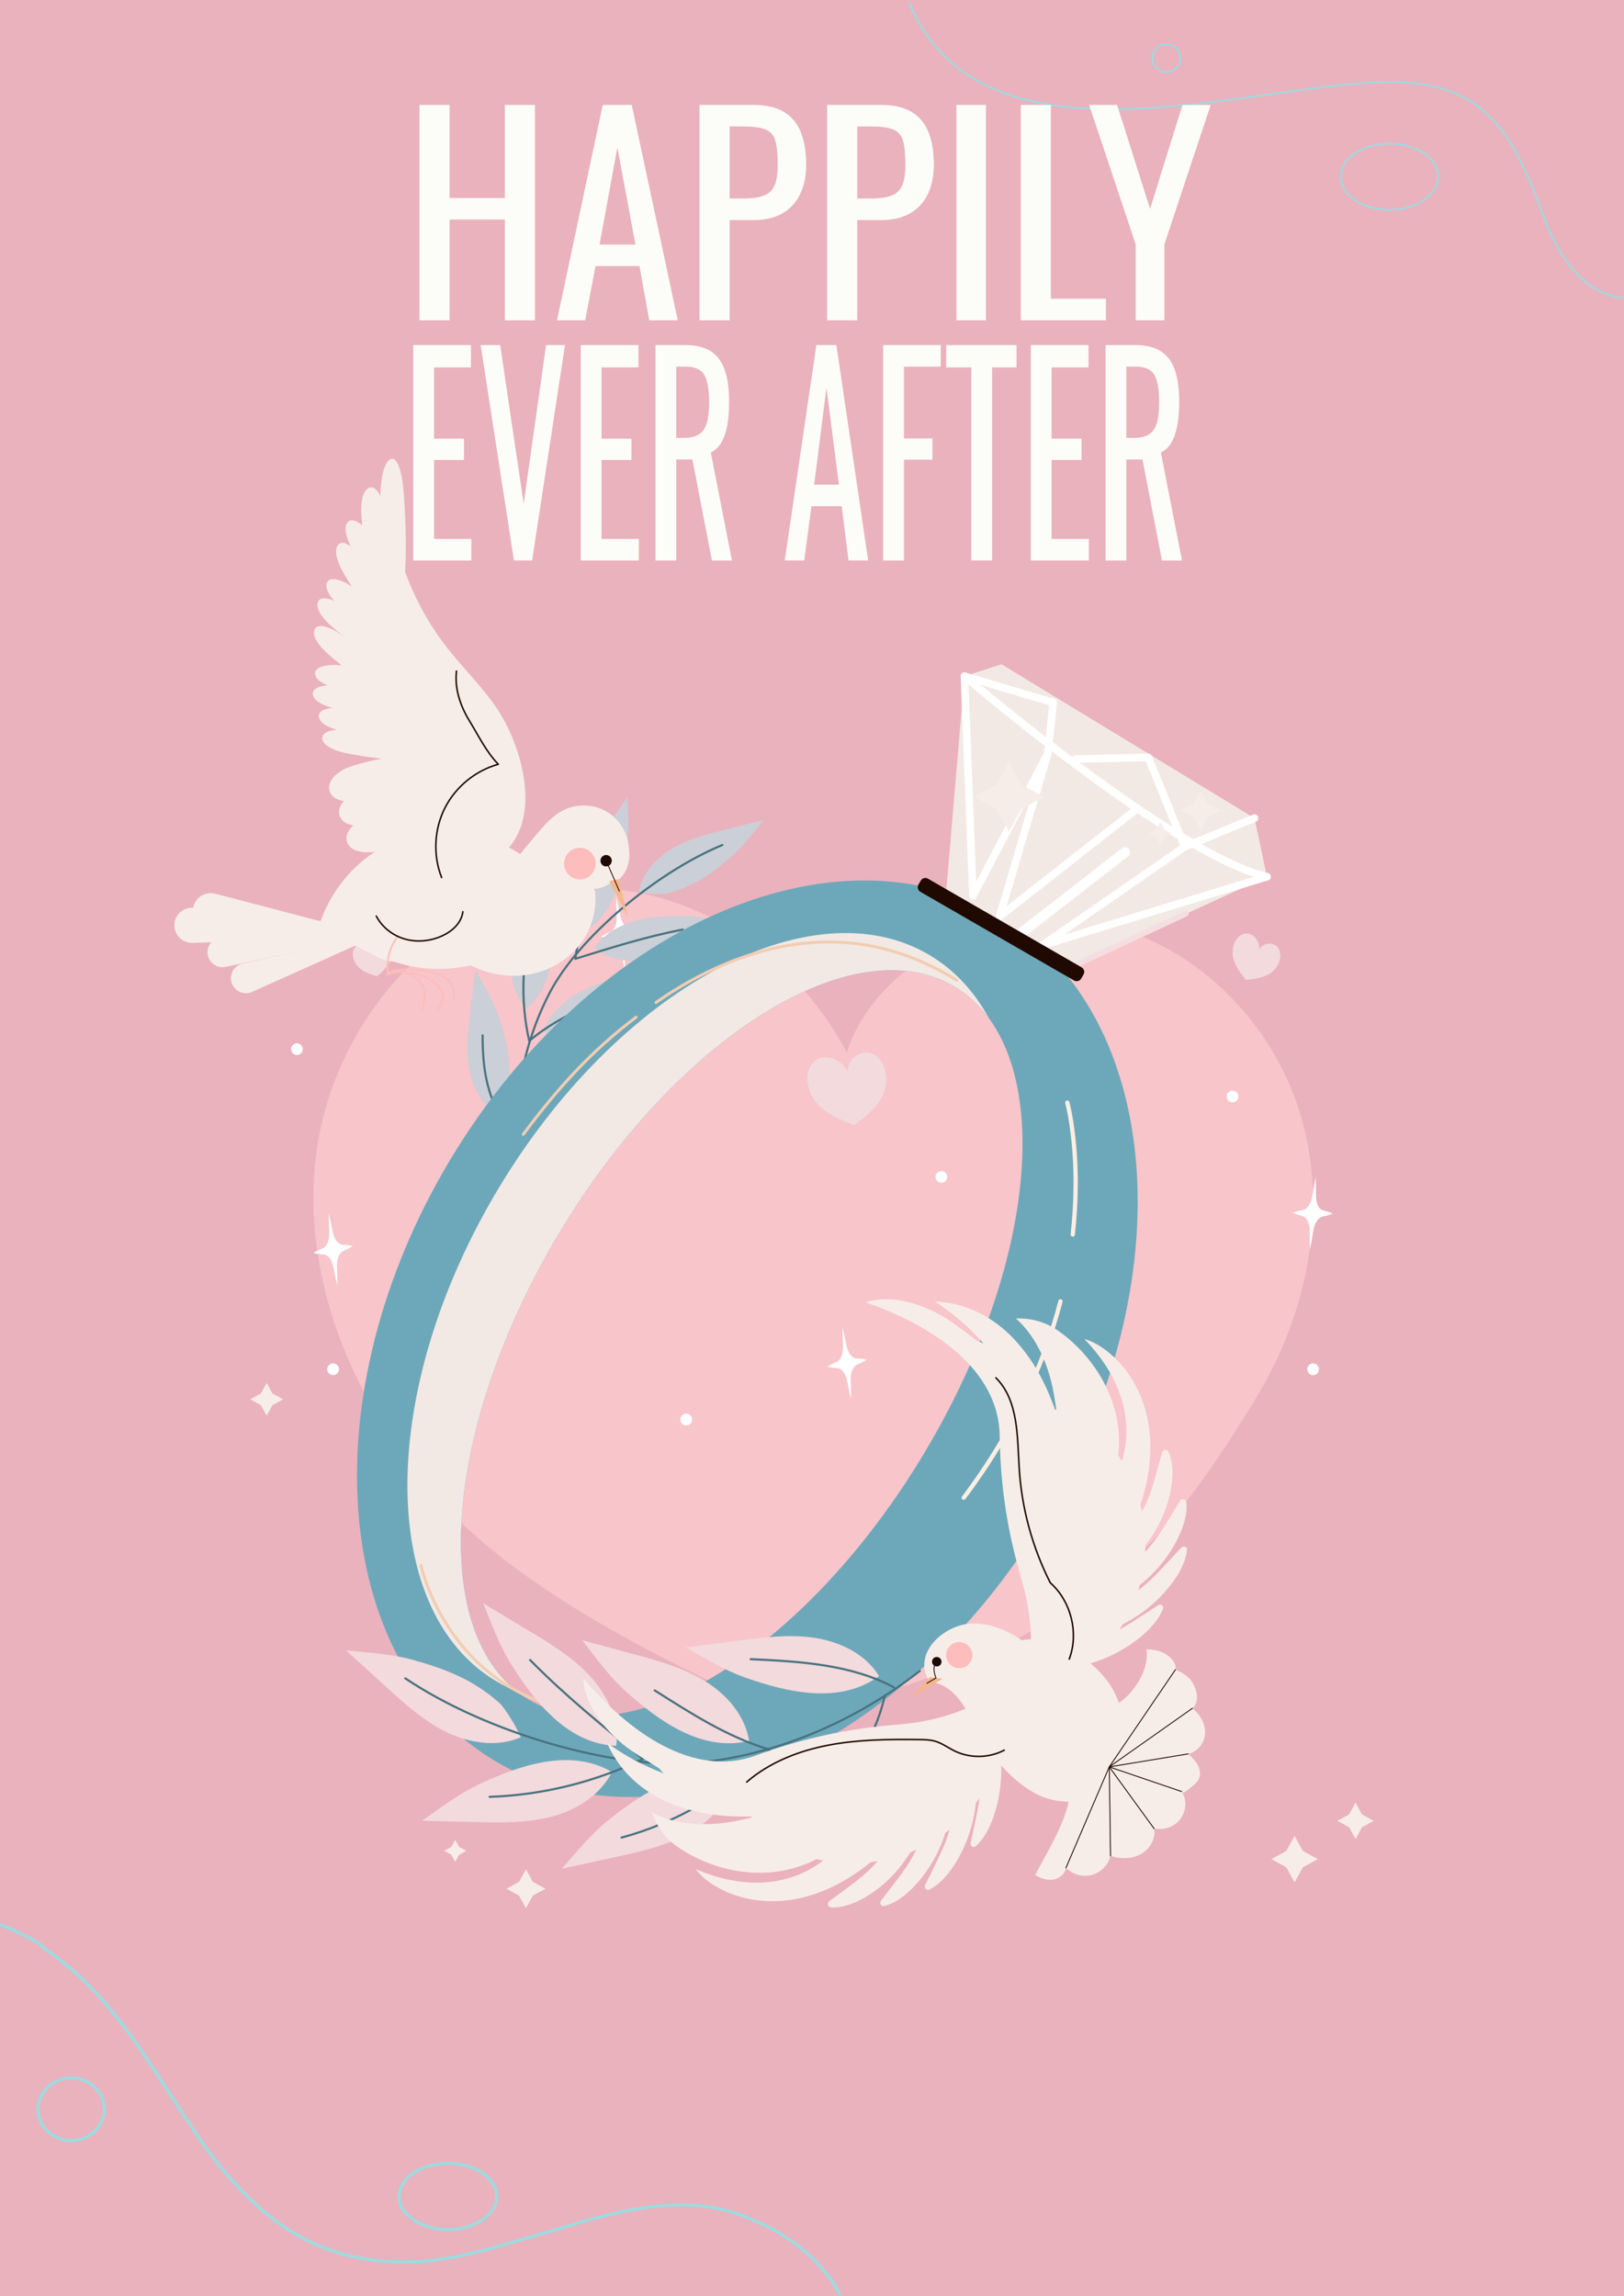 <svg width="1054" height="1490" viewBox="0 0 1054 1490" fill="none" xmlns="http://www.w3.org/2000/svg">
<rect x="0" y="0" width="1054" height="1490" fill="#333333" stroke="none"/>
<g clip-path="url(#clip0_3572_9720)">
<path d="M1068.55 -32.406H-14.554V1522.42H1068.55V-32.406Z" fill="#EAB2BD"/>
<mask id="mask0_3572_9720" style="mask-type:luminance" maskUnits="userSpaceOnUse" x="-1" y="1174" width="576" height="319">
<path d="M574.239 1174.34H-0.531V1492.14H574.239V1174.34Z" fill="white"/>
</mask>
<g mask="url(#mask0_3572_9720)">
<path d="M545.06 1489.79C544.706 1489.79 544.352 1489.59 544.175 1489.26C533.445 1468.74 512.481 1451.08 486.63 1440.78C445.039 1422.62 401.659 1435.61 359.696 1448.16C351.445 1450.62 342.911 1453.19 334.589 1455.44C297.796 1466.8 266.191 1472.92 231.665 1465.88C194.624 1458.52 164.4 1436.84 133.715 1395.58C124.827 1383.24 116.647 1370.57 108.732 1358.31C86.015 1323.12 64.538 1289.89 28.418 1265.37C28.365 1265.34 28.312 1265.29 28.259 1265.25L25.284 1262.22C14.767 1256.28 7.1 1252.58 -1.151 1249.46C-1.665 1249.27 -1.93 1248.68 -1.735 1248.17C-1.541 1247.66 -0.956 1247.39 -0.443 1247.59C7.95 1250.76 15.723 1254.51 26.399 1260.54C26.488 1260.6 26.559 1260.65 26.63 1260.72L29.64 1263.78C66.061 1288.52 87.609 1321.9 110.432 1357.23C118.329 1369.46 126.509 1382.11 135.344 1394.39C165.71 1435.21 195.544 1456.66 232.072 1463.91C266.191 1470.87 297.513 1464.78 334.04 1453.51C342.38 1451.26 350.896 1448.71 359.13 1446.25C401.429 1433.6 445.181 1420.52 487.409 1438.94C513.667 1449.4 535.021 1467.42 545.963 1488.34C546.211 1488.83 546.034 1489.43 545.538 1489.68C545.396 1489.75 545.237 1489.79 545.078 1489.79H545.06Z" fill="#9BDCE0"/>
</g>
<path d="M290.714 1447.79C272.707 1447.79 258.047 1437.71 258.047 1425.32C258.047 1412.93 272.69 1402.84 290.714 1402.84C308.739 1402.84 323.382 1412.93 323.382 1425.32C323.382 1437.71 308.721 1447.79 290.714 1447.79ZM290.714 1404.84C273.805 1404.84 260.048 1414.03 260.048 1425.32C260.048 1436.61 273.805 1445.79 290.714 1445.79C307.624 1445.79 321.381 1436.61 321.381 1425.32C321.381 1414.03 307.624 1404.84 290.714 1404.84Z" fill="#9BDCE0"/>
<path d="M46.195 1390.08C33.8 1390.08 23.708 1380.5 23.708 1368.73C23.708 1356.97 33.8 1347.39 46.195 1347.39C58.589 1347.39 68.681 1356.97 68.681 1368.73C68.681 1380.5 58.589 1390.08 46.195 1390.08ZM46.195 1349.39C34.898 1349.39 25.709 1358.06 25.709 1368.73C25.709 1379.41 34.898 1388.08 46.195 1388.08C57.491 1388.08 66.68 1379.41 66.68 1368.73C66.68 1358.06 57.491 1349.39 46.195 1349.39Z" fill="#9BDCE0"/>
<mask id="mask1_3572_9720" style="mask-type:luminance" maskUnits="userSpaceOnUse" x="546" y="1" width="508" height="263">
<path d="M1053.22 1.629H546.671V263.829H1053.22V1.629Z" fill="white"/>
</mask>
<g mask="url(#mask1_3572_9720)">
<path d="M587.059 -5.82C631.43 119.236 808.259 53.876 901.392 53.257C965.417 52.832 982.857 88.476 1002.49 142.155C1011.49 166.738 1029.44 192.719 1055.61 193.462" stroke="#9BDCE0" stroke-width="1.13" stroke-linecap="round" stroke-linejoin="round"/>
</g>
<path d="M901.711 136.116C919.195 136.116 933.369 126.504 933.369 114.648C933.369 102.791 919.195 93.18 901.711 93.18C884.227 93.18 870.053 102.791 870.053 114.648C870.053 126.504 884.227 136.116 901.711 136.116Z" stroke="#9BDCE0" stroke-width="1.13" stroke-linecap="round" stroke-linejoin="round"/>
<path d="M756.982 46.83C761.979 46.83 766.03 42.781 766.03 37.786C766.03 32.791 761.979 28.742 756.982 28.742C751.985 28.742 747.935 32.791 747.935 37.786C747.935 42.781 751.985 46.83 756.982 46.83Z" stroke="#9BDCE0" stroke-width="1.13" stroke-linecap="round" stroke-linejoin="round"/>
<path d="M512.34 1114.23C438.152 1082.36 338.768 1033.28 285.19 973.653C231.612 914.045 197.245 835.111 204.309 756.831C211.374 678.552 265.076 603.6 342.168 581.99C419.277 560.363 506.851 602.467 549.611 682.994C568.592 622.802 646.71 587.14 710.576 598.75C774.423 610.361 826.638 663.402 844.397 724.514C862.139 785.627 848.328 852.491 815.572 906.559C782.798 960.609 745.881 1014.36 690.639 1046.52C635.396 1078.67 589.679 1096.96 512.357 1114.25L512.34 1114.23Z" fill="#F8C5CA"/>
<path d="M551.346 698.285C546.512 689.808 558.446 679.578 566.856 684.074C575.267 688.569 577.197 701.011 573.39 709.789C569.583 718.568 561.775 724.55 554.267 730.142C545.609 726.797 536.597 723.204 530.294 716.107C523.99 709.01 521.441 697.241 527.195 689.985C532.949 682.711 547.415 685.896 551.346 698.285Z" fill="#F3DADC"/>
<path d="M817.006 618.041C817.077 612.024 826.62 610.307 829.701 615.315C832.782 620.324 829.913 627.545 825.15 631.049C820.388 634.553 814.368 635.279 808.631 635.916C805.072 631.439 801.389 626.713 800.256 620.961C799.123 615.209 801.424 608.165 806.754 606.095C812.083 604.024 818.794 610.218 817.023 618.041H817.006Z" fill="#F3DADC"/>
<path d="M242.218 618.236C239.598 614.289 245.051 608.962 249.265 610.856C253.479 612.767 254.807 618.714 253.249 623.103C251.691 627.474 248.096 630.625 244.661 633.562C240.359 632.217 235.879 630.766 232.604 627.545C229.328 624.306 227.717 618.696 230.267 614.997C232.816 611.298 239.916 612.36 242.236 618.236H242.218Z" fill="#F3DADC"/>
<path d="M697.562 657.439C695.49 656.536 693.383 655.846 691.241 655.368C688.443 654.748 686.495 650.642 686.566 645.492C686.619 641.599 686.531 637.67 686.336 633.688C685.575 637.528 684.919 641.404 684.371 645.315C683.645 650.519 681.06 654.571 678.156 655.067C675.96 655.439 673.765 656.023 671.587 656.819C673.641 657.81 675.766 658.571 677.908 659.085C680.705 659.757 682.618 663.898 682.512 669.066C682.441 673.013 682.476 676.924 682.653 680.8C683.485 676.924 684.176 672.978 684.76 668.978C685.486 663.881 688.036 659.916 690.886 659.368C693.082 658.961 695.313 658.306 697.579 657.403L697.562 657.439Z" fill="white"/>
<path d="M865.06 787.556C862.988 786.653 860.881 785.963 858.739 785.485C855.941 784.866 853.993 780.76 854.064 775.609C854.117 771.716 854.029 767.787 853.834 763.805C853.073 767.645 852.418 771.521 851.869 775.432C851.143 780.636 848.558 784.689 845.654 785.184C843.458 785.556 841.263 786.14 839.085 786.936C841.139 787.927 843.264 788.688 845.406 789.202C848.204 789.874 850.116 794.016 850.01 799.184C849.939 803.13 849.974 807.042 850.151 810.917C850.983 807.042 851.674 803.095 852.258 799.095C852.984 793.998 855.534 790.033 858.384 789.485C860.58 789.078 862.811 788.423 865.077 787.52L865.06 787.556Z" fill="white"/>
<path d="M562.43 882.33C560.217 881.853 558.021 881.587 555.826 881.552C552.957 881.499 550.248 877.853 549.292 872.791C548.566 868.968 547.734 865.128 546.743 861.27C546.743 865.181 546.867 869.128 547.097 873.057C547.415 878.295 545.68 882.773 542.918 883.835C540.847 884.631 538.81 885.64 536.81 886.844C539.023 887.41 541.236 887.728 543.467 887.817C546.335 887.923 549.027 891.622 549.947 896.701C550.656 900.577 551.47 904.418 552.391 908.188C552.444 904.223 552.355 900.223 552.125 896.188C551.842 891.038 553.542 886.667 556.251 885.569C558.322 884.737 560.376 883.658 562.43 882.33Z" fill="white"/>
<path d="M415.594 603.28C413.381 602.802 411.185 602.536 408.99 602.501C406.121 602.448 403.412 598.802 402.456 593.74C401.73 589.918 400.898 586.077 399.907 582.219C399.907 586.13 400.031 590.077 400.261 594.006C400.579 599.244 398.844 603.722 396.082 604.784C394.011 605.58 391.974 606.589 389.974 607.793C392.187 608.359 394.4 608.678 396.631 608.766C399.499 608.872 402.191 612.571 403.111 617.651C403.82 621.527 404.634 625.367 405.555 629.137C405.608 625.172 405.519 621.173 405.289 617.137C405.006 611.987 406.706 607.616 409.415 606.518C411.486 605.687 413.54 604.607 415.594 603.28Z" fill="white"/>
<path d="M229.009 808.545C226.796 808.067 224.6 807.802 222.405 807.767C219.536 807.713 216.827 804.068 215.871 799.006C215.145 795.183 214.313 791.343 213.322 787.484C213.322 791.396 213.446 795.342 213.676 799.271C213.995 804.51 212.259 808.988 209.497 810.05C207.426 810.846 205.389 811.855 203.389 813.058C205.602 813.625 207.815 813.943 210.046 814.032C212.914 814.138 215.606 817.837 216.526 822.916C217.235 826.792 218.049 830.633 218.97 834.402C219.023 830.438 218.934 826.438 218.704 822.403C218.421 817.253 220.121 812.881 222.83 811.784C224.901 810.952 226.955 809.873 229.009 808.545Z" fill="white"/>
<path d="M188.94 680.817C188.94 678.711 190.64 677.012 192.747 677.012C194.854 677.012 196.554 678.711 196.554 680.817C196.554 682.923 194.854 684.622 192.747 684.622C190.64 684.622 188.94 682.923 188.94 680.817Z" fill="white"/>
<path d="M306.685 689.969C306.685 687.863 308.384 686.164 310.491 686.164C312.598 686.164 314.298 687.863 314.298 689.969C314.298 692.075 312.598 693.774 310.491 693.774C308.384 693.774 306.685 692.075 306.685 689.969Z" fill="white"/>
<path d="M347.303 605.688C347.303 603.582 349.003 601.883 351.11 601.883C353.217 601.883 354.916 603.582 354.916 605.688C354.916 607.794 353.217 609.493 351.11 609.493C349.003 609.493 347.303 607.794 347.303 605.688Z" fill="white"/>
<path d="M545.804 613.688C545.804 611.582 547.503 609.883 549.61 609.883C551.717 609.883 553.417 611.582 553.417 613.688C553.417 615.794 551.717 617.493 549.61 617.493C547.503 617.493 545.804 615.794 545.804 613.688Z" fill="white"/>
<path d="M796.131 711.543C796.131 709.437 797.831 707.738 799.938 707.738C802.045 707.738 803.744 709.437 803.744 711.543C803.744 713.649 802.045 715.349 799.938 715.349C797.831 715.349 796.131 713.649 796.131 711.543Z" fill="white"/>
<path d="M607.138 763.735C607.138 761.629 608.837 759.93 610.944 759.93C613.051 759.93 614.751 761.629 614.751 763.735C614.751 765.841 613.051 767.54 610.944 767.54C608.837 767.54 607.138 765.841 607.138 763.735Z" fill="white"/>
<path d="M441.569 921.161C441.569 919.054 443.269 917.355 445.376 917.355C447.483 917.355 449.183 919.054 449.183 921.161C449.183 923.267 447.483 924.966 445.376 924.966C443.269 924.966 441.569 923.267 441.569 921.161Z" fill="white"/>
<path d="M603.33 985.176C603.33 983.07 605.03 981.371 607.137 981.371C609.244 981.371 610.944 983.07 610.944 985.176C610.944 987.282 609.244 988.981 607.137 988.981C605.03 988.981 603.33 987.282 603.33 985.176Z" fill="white"/>
<path d="M848.381 888.543C848.381 886.437 850.081 884.738 852.188 884.738C854.295 884.738 855.994 886.437 855.994 888.543C855.994 890.649 854.295 892.349 852.188 892.349C850.081 892.349 848.381 890.649 848.381 888.543Z" fill="white"/>
<path d="M212.383 888.543C212.383 886.437 214.083 884.738 216.19 884.738C218.297 884.738 219.996 886.437 219.996 888.543C219.996 890.649 218.297 892.349 216.19 892.349C214.083 892.349 212.383 890.649 212.383 888.543Z" fill="white"/>
<path d="M495.749 532.027C487.445 534.116 479.124 536.204 470.819 538.293C458.939 541.284 446.863 544.345 436.311 550.575C425.758 556.805 416.745 566.769 414.532 578.91C418.374 579.937 430.414 580.485 434.239 579.441C450.387 575.07 461.595 567.194 474.272 556.239C482.311 549.283 489.074 540.31 495.749 532.027Z" fill="#CBCFD7"/>
<path d="M407.273 517.215C402.351 524.259 397.446 531.32 392.524 538.364C385.495 548.452 378.377 558.717 374.464 570.398C370.551 582.079 370.214 595.583 376.411 606.255C397.251 596.061 403.643 570.929 406.759 549.744C408.318 539.161 407.592 527.905 407.255 517.215H407.273Z" fill="#CBCFD7"/>
<path d="M350.95 560.471C347.834 568.488 344.7 576.523 341.584 584.54C337.122 596.009 332.607 607.69 331.527 619.972C330.447 632.273 333.28 645.493 341.796 654.396C359.644 639.547 359.998 613.566 358.068 592.221C357.112 581.567 353.783 570.789 350.95 560.453V560.471Z" fill="#CBCFD7"/>
<path d="M308.597 629.402C307.517 637.968 306.437 646.517 305.357 655.083C303.817 667.33 302.276 679.754 304.206 691.966C306.154 704.16 312.086 716.301 322.514 722.867C336.201 704.054 330.234 678.763 323.187 658.516C319.664 648.393 313.821 638.765 308.58 629.42L308.597 629.402Z" fill="#CBCFD7"/>
<path d="M478.203 599.511C470.465 603.192 462.71 606.855 454.972 610.537C443.906 615.793 432.645 621.102 420.534 623.014C408.424 624.908 395.144 622.961 385.742 614.979C399.252 596.042 424.979 593.971 446.243 594.484C456.867 594.732 467.774 597.369 478.185 599.511H478.203Z" fill="#CBCFD7"/>
<path d="M437.178 629.352C430.733 635.015 424.27 640.661 417.825 646.324C408.601 654.412 399.199 662.607 388.079 667.757C376.96 672.889 363.645 674.641 352.473 669.527C360.37 647.581 384.52 638.572 405.112 633.245C415.4 630.59 426.59 630.148 437.178 629.369V629.352Z" fill="#CBCFD7"/>
<path d="M406.759 668.961C402.97 676.677 399.164 684.412 395.375 692.128C389.957 703.172 384.415 714.392 376.11 723.436C367.806 732.48 356.209 739.223 343.956 738.816C342.876 715.472 361.716 697.791 378.678 684.925C387.141 678.5 397.287 673.775 406.759 668.961Z" fill="#CBCFD7"/>
<path d="M335.157 756.531C332.164 718.285 339.052 678.127 356.811 644.129C375.456 608.467 425.634 566.221 468.854 548.328" stroke="#48727F" stroke-width="1.37" stroke-linecap="round" stroke-linejoin="round"/>
<path d="M443.092 603.212C418.906 607.92 396.95 614.911 373.401 622.185C376.819 596.894 385.565 572.364 398.916 550.684" stroke="#48727F" stroke-width="1.37" stroke-linecap="round" stroke-linejoin="round"/>
<path d="M397.782 645.086C378.819 653.546 359.378 662.076 343.46 675.456C337.299 648.165 338.733 619.211 347.533 592.734" stroke="#48727F" stroke-width="1.37" stroke-linecap="round" stroke-linejoin="round"/>
<path d="M384.839 691.824C370.852 710.921 356.174 730.619 335.387 741.822" stroke="#48727F" stroke-width="1.37" stroke-linecap="round" stroke-linejoin="round"/>
<path d="M313.218 671.828C313.165 695.986 317.096 707.048 320.017 714.8C322.939 722.516 330.004 731.188 334.607 735.984" stroke="#48727F" stroke-width="1.37" stroke-linecap="round" stroke-linejoin="round"/>
<path d="M648.782 594.752C542.015 531.02 382.148 602.008 291.741 753.346C201.317 904.666 214.543 1079.01 321.31 1142.76C428.059 1206.49 587.926 1135.5 678.351 984.167C768.775 832.847 755.531 658.501 648.782 594.752ZM600.108 942.523C523.76 1070.27 408.707 1142.09 343.106 1102.94C277.506 1063.77 286.217 928.453 362.583 800.707C438.931 672.943 553.984 601.123 619.585 640.29C685.185 679.438 676.474 814.759 600.108 942.523Z" fill="#6DA8BA"/>
<path d="M641.735 660.624C635.644 652.323 628.261 645.456 619.585 640.271C553.984 601.104 438.931 672.924 362.583 800.688C289.369 923.16 278.356 1052.6 335.351 1097.58C330.747 1095.7 326.268 1093.49 321.948 1090.9C244.82 1044.85 245.316 902.081 323.045 772.017C400.774 641.934 526.292 573.831 603.437 619.882C619.602 629.545 632.368 643.456 641.735 660.624Z" fill="#F2E9E4"/>
<path d="M425.74 650.535C468.518 620.696 520.768 602.591 572.877 615.493C589.892 619.705 606.075 626.89 620.966 636.076" stroke="#F2CDB2" stroke-width="1.91" stroke-linecap="round" stroke-linejoin="round"/>
<path d="M339.636 736.073C361.503 706.676 383.777 681.951 412.85 660.059" stroke="#F2CDB2" stroke-width="1.91" stroke-linecap="round" stroke-linejoin="round"/>
<path d="M273.221 1015.86C273.221 1015.86 292.078 1103.95 387.052 1112.3" stroke="#F2CDB2" stroke-width="1.91" stroke-linecap="round" stroke-linejoin="round"/>
<path d="M688.266 844.473C676.368 890.293 654.04 934.026 625.463 971.918" stroke="#FFEEE2" stroke-width="2.77" stroke-linecap="round" stroke-linejoin="round"/>
<path d="M692.692 715.523C693.932 720.284 694.764 725.151 695.49 730.018C697.438 743.186 698.217 756.548 698.11 769.857C698.04 780.299 697.384 790.723 696.234 801.095" stroke="#FFEEE2" stroke-width="2.77" stroke-linecap="round" stroke-linejoin="round"/>
<path d="M625.942 438.812L613.601 584.327L692.516 628.343L822.283 568.93L814.174 530.932L650.022 431.078L625.942 438.812Z" fill="#F2E9E4"/>
<path d="M660.716 610.31C659.742 610.31 658.786 609.886 658.131 609.054C657.016 607.638 657.281 605.585 658.698 604.47L728.158 550.508C729.575 549.393 731.629 549.658 732.744 551.074C733.86 552.49 733.594 554.543 732.177 555.658L662.717 609.62C662.115 610.08 661.407 610.31 660.716 610.31Z" fill="white"/>
<path d="M694.251 628.006L769.608 592.91" stroke="#F4DEE1" stroke-width="3.69" stroke-linecap="round" stroke-linejoin="round"/>
<path d="M648.764 597.193C648.286 597.193 647.808 597.052 647.383 596.769C646.498 596.167 646.108 595.07 646.409 594.043L670.613 512.206L633.608 582.592C633.095 583.566 631.979 584.079 630.899 583.849C629.819 583.601 629.04 582.663 628.987 581.548L623.48 438.9C623.445 437.927 623.976 437.024 624.861 436.599C625.729 436.175 626.773 436.316 627.517 436.936C628.88 438.086 764.172 552.912 822.831 566.54C824.142 566.841 824.974 568.168 824.673 569.478C824.372 570.788 823.044 571.619 821.734 571.319C800.186 566.31 769.271 548.576 738.268 527.71L650.287 596.662C649.844 597.016 649.313 597.193 648.782 597.193H648.764ZM680.015 486.615C680.316 486.615 680.635 486.668 680.936 486.792C682.105 487.269 682.724 488.544 682.37 489.765L653.279 588.079L734.001 524.825C687.948 493.411 642.638 456.05 628.597 444.263L633.537 572.203L677.855 487.924C678.298 487.092 679.148 486.615 680.033 486.615H680.015Z" fill="white"/>
<path d="M683.592 458.35C683.362 458.35 683.132 458.315 682.901 458.244L625.251 441.147C624.189 440.829 623.498 439.855 623.498 438.793C623.498 438.563 623.533 438.333 623.604 438.085C623.994 436.793 625.357 436.05 626.65 436.44L684.3 453.536C685.363 453.855 686.053 454.828 686.053 455.89C686.053 456.12 686.018 456.35 685.947 456.598C685.628 457.66 684.654 458.35 683.592 458.35Z" fill="white"/>
<path d="M680.033 491.516C680.033 491.516 679.856 491.516 679.768 491.516C678.422 491.374 677.448 490.171 677.59 488.826L681.149 455.659C681.29 454.314 682.494 453.341 683.84 453.482C685.186 453.624 686.16 454.827 686.018 456.173L682.459 489.339C682.317 490.596 681.255 491.534 680.033 491.534V491.516Z" fill="white"/>
<path d="M676.474 615.885C675.553 615.885 674.686 615.372 674.261 614.504C673.73 613.425 674.084 612.115 675.075 611.425L765.889 548.578L743.58 493.926L697.863 495.076C696.5 495.13 695.384 494.032 695.349 492.687C695.313 491.342 696.393 490.209 697.739 490.174L745.138 488.988C746.147 488.988 747.085 489.572 747.475 490.51L771.183 548.543C771.626 549.605 771.254 550.826 770.316 551.481L690.816 606.487L821.574 566.578C822.867 566.188 824.248 566.914 824.637 568.206C825.027 569.498 824.301 570.878 823.009 571.268L677.2 615.779C676.97 615.849 676.722 615.885 676.492 615.885H676.474Z" fill="white"/>
<path d="M768.899 551.921C767.925 551.921 767.022 551.355 766.633 550.399C766.119 549.143 766.721 547.709 767.978 547.196L813.252 528.648C814.509 528.135 815.944 528.737 816.457 529.993C816.971 531.25 816.369 532.683 815.111 533.197L769.837 551.744C769.536 551.868 769.218 551.921 768.917 551.921H768.899Z" fill="white"/>
<path d="M602.251 570.191L701.982 627.746C703.607 628.684 704.165 630.763 703.226 632.388L701.703 635.024C700.765 636.649 698.685 637.206 697.06 636.268L597.328 578.713C595.703 577.775 595.146 575.696 596.084 574.071L597.607 571.435C598.545 569.81 600.625 569.253 602.251 570.191Z" fill="#1F0900"/>
<path d="M224.636 1071.03C233.188 1078.81 241.722 1086.6 250.274 1094.39C262.491 1105.52 274.921 1116.81 289.811 1124.03C304.702 1131.25 322.638 1133.96 337.936 1127.41C336.236 1122.33 327.879 1108.39 323.86 1104.85C306.915 1089.95 289.687 1083.2 267.909 1077.13C254.081 1073.28 238.96 1072.37 224.653 1071.03H224.636Z" fill="#F3DADC"/>
<path d="M273.929 1181.55C285.526 1181.82 297.124 1182.1 308.721 1182.37C325.312 1182.76 342.168 1183.11 358.227 1178.81C374.286 1174.51 389.743 1164.83 397.127 1149.89C370.125 1134.05 337.068 1145.59 310.899 1157.87C297.832 1164.02 285.703 1173.22 273.911 1181.55H273.929Z" fill="#F3DADC"/>
<path d="M364.565 1212.67C375.933 1210.21 387.282 1207.73 398.649 1205.27C414.903 1201.75 431.405 1198.12 446.031 1190.17C460.673 1182.23 473.439 1169.18 477.122 1152.97C447.111 1143.96 417.612 1162.93 395.02 1181C383.741 1190.03 374.091 1201.82 364.565 1212.68V1212.67Z" fill="#F3DADC"/>
<path d="M473.723 1208.91C484.169 1203.75 494.598 1198.58 505.044 1193.41C519.971 1186.03 535.127 1178.49 547.397 1167.22C559.685 1155.94 568.91 1140.21 568.538 1123.61C537.163 1122.23 513.136 1147.8 495.59 1170.81C486.825 1182.3 480.327 1196.06 473.723 1208.91Z" fill="#F3DADC"/>
<path d="M313.679 1040.45C323.594 1046.41 333.492 1052.37 343.389 1058.36C357.554 1066.89 371.931 1075.59 383.086 1087.79C394.241 1099.98 401.943 1116.39 399.978 1132.9C368.585 1131.8 347.09 1104.44 331.81 1080.12C324.178 1067.98 319.008 1053.77 313.661 1040.45H313.679Z" fill="#F3DADC"/>
<path d="M377.828 1064.36C389.001 1067.4 400.173 1070.44 411.363 1073.47C427.352 1077.82 443.57 1082.27 457.647 1090.96C471.723 1099.65 483.603 1113.29 486.171 1129.68C455.593 1137.15 427.44 1116.71 406.105 1097.52C395.446 1087.93 386.61 1075.68 377.846 1064.36H377.828Z" fill="#F3DADC"/>
<path d="M445.093 1069.05C456.619 1067.56 468.146 1066.07 479.655 1064.59C496.139 1062.46 512.871 1060.34 529.249 1062.92C545.627 1065.53 561.864 1073.52 570.522 1087.63C545.043 1106.23 511.118 1098.23 483.993 1088.75C470.448 1084.02 457.558 1076.13 445.093 1069.06V1069.05Z" fill="#F3DADC"/>
<path d="M597.01 1084.3C556.198 1116.18 505.877 1138.35 454.353 1143.71C400.314 1149.32 315.361 1124.39 263.022 1089.1" stroke="#48727F" stroke-width="1.37" stroke-linecap="round" stroke-linejoin="round"/>
<path d="M344.009 1077.19C367.328 1100.89 391.568 1120.35 417.294 1141.41C386.274 1156.42 352.137 1164.86 317.805 1166.02" stroke="#48727F" stroke-width="1.37" stroke-linecap="round" stroke-linejoin="round"/>
<path d="M424.908 1096.94C448.546 1111.95 472.661 1127.47 499.574 1135.4C473.44 1162.67 439.781 1182.65 403.413 1192.46" stroke="#48727F" stroke-width="1.37" stroke-linecap="round" stroke-linejoin="round"/>
<path d="M487.162 1076.67C519.086 1078.18 552.196 1080 580.295 1095.02" stroke="#48727F" stroke-width="1.37" stroke-linecap="round" stroke-linejoin="round"/>
<path d="M518.023 1172.08C545.255 1154.14 554.781 1141.48 561.332 1132.4C567.848 1123.38 572.328 1108.95 574.311 1100.21" stroke="#48727F" stroke-width="1.37" stroke-linecap="round" stroke-linejoin="round"/>
<path d="M779.133 513.215L783.613 521.391L791.775 525.851L783.613 530.329L779.133 538.488L774.671 530.329L766.491 525.851L774.671 521.391L779.133 513.215Z" fill="#F7EDE8"/>
<path d="M341.353 1213.02L345.815 1221.2L353.995 1225.66L345.815 1230.12L341.353 1238.3L336.891 1230.12L328.711 1225.66L336.891 1221.2L341.353 1213.02Z" fill="#F7EDE8"/>
<path d="M753.14 533.602L755.655 538.221L760.276 540.752L755.655 543.283L753.14 547.902L750.609 543.283L745.987 540.752L750.609 538.221L753.14 533.602Z" fill="#F7EDE8"/>
<path d="M295.46 1193.91L297.992 1198.53L302.613 1201.06L297.992 1203.59L295.46 1208.21L292.945 1203.59L288.324 1201.06L292.945 1198.53L295.46 1193.91Z" fill="#F7EDE8"/>
<path d="M173.076 897.41L176.847 904.295L183.753 908.065L176.847 911.834L173.076 918.737L169.305 911.834L162.417 908.065L169.305 904.295L173.076 897.41Z" fill="#F7EDE8"/>
<path d="M840.201 1191.36L845.53 1201.11L855.286 1206.44L845.53 1211.78L840.201 1221.52L834.871 1211.78L825.115 1206.44L834.871 1201.11L840.201 1191.36Z" fill="#F7EDE8"/>
<path d="M879.774 1169.79L883.952 1177.41L891.584 1181.57L883.952 1185.75L879.774 1193.38L875.595 1185.75L867.964 1181.57L875.595 1177.41L879.774 1169.79Z" fill="#F7EDE8"/>
<path d="M654.872 494.543L662.858 509.144L677.483 517.144L662.858 525.126L654.872 539.744L646.869 525.126L632.262 517.144L646.869 509.144L654.872 494.543Z" fill="#F7EDE8"/>
<path d="M260.508 625.474C254.7 623.846 255.586 623.775 251.106 623.633C243.51 620.43 236.215 616.66 228.938 612.784C223.396 609.829 217.819 606.802 212.861 602.909C210.86 601.334 208.895 599.564 207.195 597.582C208.736 597.776 210.276 597.953 211.799 598.077C224.724 581.529 240.925 566.999 260.402 559.123C279.878 551.248 302.878 550.646 321.416 560.539C324.108 561.973 328.517 560.468 330.216 562.999C336.006 556.079 341.796 549.159 347.586 542.239C353.022 535.744 358.705 529.036 366.372 525.426C375.561 521.09 386.999 521.992 395.392 527.709C403.785 533.425 408.813 543.743 408.158 553.867C402.386 553.867 399.889 553.778 394.56 555.973C380.625 579.175 362.122 600.13 338.68 613.687C315.255 627.244 286.553 632.801 260.508 625.474Z" fill="#F7EDE8"/>
<path d="M354.19 568.875C332.164 543.389 294.273 532.947 262.296 543.548C230.319 554.132 206.168 585.122 203.725 618.713C258.064 605.156 301.391 587.599 354.19 568.892V568.875Z" fill="#F7EDE8"/>
<path d="M323.293 461.006C313.909 446.546 301.284 434.494 290.625 420.937C269.201 393.735 255.851 360.267 252.664 325.809C235.985 355.064 232.036 389.77 230.921 423.432C230.107 447.697 231.576 474.563 248.485 491.995C250.451 494.031 252.646 495.96 253.744 498.561C255.692 503.216 253.585 508.455 252.593 513.393C245.422 548.789 293.777 576.381 322.284 557.125C353.393 536.117 339.919 486.597 323.311 461.006H323.293Z" fill="#F7EDE8"/>
<path d="M257.144 574.186C250.61 574.859 242.271 573.903 240.217 567.673C238.021 560.983 245.228 555.107 251.726 552.4C260.331 548.789 306.614 537.161 310.704 550.966C314.954 565.337 265.696 573.337 257.161 574.204L257.144 574.186Z" fill="#F7EDE8"/>
<path d="M242.164 552.878C235.631 553.55 227.291 552.594 225.237 546.365C223.042 539.675 230.248 533.799 236.746 531.091C245.351 527.481 291.635 515.853 295.725 529.657C299.974 544.028 250.716 552.028 242.182 552.895L242.164 552.878Z" fill="#F7EDE8"/>
<path d="M237.366 535.815C230.833 536.488 222.493 535.532 220.439 529.302C218.244 522.612 225.45 516.736 231.948 514.028C240.553 510.418 286.837 498.79 290.927 512.595C295.176 526.966 245.918 534.966 237.384 535.833L237.366 535.815Z" fill="#F7EDE8"/>
<path d="M230.903 519.975C224.37 520.648 216.03 519.692 213.977 513.462C211.781 506.772 218.987 500.896 225.485 498.189C234.091 494.578 280.374 482.95 284.464 496.755C288.713 511.126 239.455 519.126 230.921 519.993L230.903 519.975Z" fill="#F7EDE8"/>
<path d="M223.857 488.578C217.908 487.268 210.506 484.472 209.285 479.994C207.992 475.198 215.092 473.41 221.201 473.41C229.31 473.41 272.141 478.295 274.407 488.082C276.762 498.259 231.63 490.294 223.839 488.578H223.857Z" fill="#F7EDE8"/>
<path d="M221.608 474.316C215.659 473.006 208.257 470.21 207.036 465.732C205.743 460.936 212.843 459.148 218.952 459.148C227.061 459.148 269.892 464.033 272.158 473.82C274.513 483.997 229.381 476.033 221.59 474.316H221.608Z" fill="#F7EDE8"/>
<path d="M217.712 459.8C211.763 458.491 204.362 455.694 203.14 451.217C201.848 446.42 208.948 444.633 215.056 444.633C223.166 444.633 265.996 449.518 268.263 459.305C270.618 469.481 225.485 461.517 217.694 459.8H217.712Z" fill="#F7EDE8"/>
<path d="M219.182 446.671C213.233 445.362 205.832 442.565 204.61 438.088C203.317 433.291 210.417 431.504 216.526 431.504C224.635 431.504 267.466 436.389 269.75 446.176C272.105 456.352 226.973 448.388 219.182 446.671Z" fill="#F7EDE8"/>
<path d="M212.313 423.873C207.815 419.784 202.787 413.643 203.973 409.165C205.248 404.369 212.295 406.351 217.589 409.413C224.618 413.466 259.286 439.093 256.365 448.686C253.32 458.685 218.191 429.235 212.313 423.873Z" fill="#F7EDE8"/>
<path d="M214.525 405.857C210.028 401.769 205 395.628 206.186 391.15C207.461 386.354 214.508 388.336 219.802 391.398C226.831 395.451 261.499 421.078 258.578 430.67C255.532 440.67 220.404 411.22 214.525 405.857Z" fill="#F7EDE8"/>
<path d="M220.351 393.396C215.853 389.308 210.825 383.167 212.011 378.689C213.286 373.893 220.333 375.875 225.627 378.937C232.656 382.99 267.325 408.617 264.403 418.209C261.358 428.209 226.229 398.759 220.351 393.396Z" fill="#F7EDE8"/>
<path d="M222.263 370.566C219.341 365.238 216.579 357.805 219.146 353.947C221.909 349.823 227.929 353.982 231.948 358.584C237.277 364.69 261.765 400.175 255.886 408.298C249.76 416.776 226.087 377.539 222.263 370.548V370.566Z" fill="#F7EDE8"/>
<path d="M228.425 355.929C225.503 350.602 222.741 343.168 225.309 339.31C228.071 335.187 234.091 339.346 238.11 343.947C243.439 350.053 267.927 385.538 262.048 393.662C255.922 402.139 232.249 362.902 228.425 355.911V355.929Z" fill="#F7EDE8"/>
<path d="M234.48 333.063C234.214 326.992 235.011 319.099 239.013 316.78C243.315 314.285 246.874 320.692 248.45 326.603C250.539 334.443 256.842 377.061 247.989 381.786C238.765 386.689 234.834 341.027 234.48 333.081V333.063Z" fill="#F7EDE8"/>
<path d="M246.785 323.277C246.892 314.216 248.202 302.393 252.398 298.659C256.895 294.677 260.082 303.986 261.286 312.729C262.898 324.304 266.563 387.593 257.32 395.185C247.706 403.096 246.626 335.135 246.785 323.277Z" fill="#F7EDE8"/>
<path d="M250.734 604.555L163.603 643.668C156.22 646.977 148.234 640.358 150.147 632.483C151.014 628.872 153.883 626.076 157.495 625.262L250.734 604.555Z" fill="#F7EDE8"/>
<path d="M239.862 607.44L146.464 627.421C138.549 629.12 132.122 620.961 135.645 613.669C137.256 610.324 140.638 608.183 144.357 608.148L239.862 607.422V607.44Z" fill="#F7EDE8"/>
<path d="M236.658 608.326L124.933 611.83C115.461 612.131 109.777 601.406 115.354 593.742C117.904 590.22 122.242 588.468 126.527 589.212L236.658 608.326Z" fill="#F7EDE8"/>
<path d="M247.689 608.221L136.053 602.328C126.58 601.832 121.835 590.664 128.032 583.497C130.883 580.205 135.345 578.824 139.559 579.922L247.689 608.221Z" fill="#F7EDE8"/>
<path d="M401.589 533.904C405.042 539.833 407.981 546.275 408.406 553.125C408.831 559.974 406.352 567.301 400.775 571.301C402.545 578.185 404.935 585.955 406.724 592.839C402.811 586.397 399.323 579.707 396.313 572.787C391.054 577 383.617 577.973 377.173 576.026C368.798 573.495 362.087 566.133 360.37 557.549C358.652 548.983 361.981 539.585 368.744 534.028C375.49 528.471 385.353 526.984 393.444 530.311" fill="#F7EDE8"/>
<path d="M286.624 569.46C280.976 555.089 281.72 538.346 288.643 524.524C295.548 510.719 308.509 500.065 323.399 495.959C315.573 487.889 310.403 477.146 304.543 467.553C298.682 457.961 294.946 446.669 296.274 435.52" stroke="#1F0A00" stroke-linecap="round" stroke-linejoin="round"/>
<path d="M389.85 557.567C389.301 559.531 390.452 561.567 392.4 562.115C394.347 562.646 396.383 561.496 396.915 559.514C397.463 557.549 396.313 555.514 394.365 554.965C392.417 554.434 390.381 555.585 389.85 557.567Z" fill="#1F0A00"/>
<path d="M395.427 571.743L407.662 595.547L401.464 570.434L395.427 571.743Z" fill="#F5B78D"/>
<path d="M257.835 608.059C252.753 614.996 250.522 623.934 251.726 632.447C251.266 629.102 265.838 631.332 267.431 631.544C278.657 633.066 294.291 642.553 283.898 655.118" stroke="#FDBDBC" stroke-width="1.13" stroke-linecap="round" stroke-linejoin="round"/>
<path d="M300.4 591.652C299.585 598.785 293.565 604.307 287.032 607.28C279.56 610.696 270.901 611.634 262.987 609.421C255.072 607.227 248.025 601.811 244.236 594.52" stroke="#1F0A00" stroke-linecap="round" stroke-linejoin="round"/>
<path d="M251.266 632.483C251.584 631.669 252.434 631.227 253.249 630.891C259.393 628.342 266.316 629.015 272.92 629.723C279.896 630.466 287.687 631.652 291.954 637.227C294.362 640.377 295.212 644.66 294.203 648.483" stroke="#FDBDBC" stroke-width="1.13" stroke-linecap="round" stroke-linejoin="round"/>
<path d="M273.663 655.545C275.452 651.227 276.337 646.377 275.151 641.847C273.964 637.316 264.403 626.502 251.708 632.466" stroke="#FDBDBC" stroke-width="1.13" stroke-linecap="round" stroke-linejoin="round"/>
<path d="M383.741 568.223C389.124 582.576 386.273 599.496 377.19 611.849C368.107 624.185 353.251 631.866 337.953 633.051C322.673 634.237 307.145 629.158 294.91 619.919C310.261 585.956 346.505 566.4 383.741 568.24V568.223Z" fill="#F7EDE8"/>
<path d="M366.442 557.692C364.937 563.161 368.16 568.824 373.631 570.329C379.102 571.833 384.768 568.612 386.273 563.143C387.778 557.674 384.555 552.011 379.084 550.507C373.613 549.002 367.947 552.223 366.442 557.692Z" fill="#FDBDBC"/>
<path d="M393.391 558.539L401.978 578.273" stroke="#1F0A00" stroke-width="0.57" stroke-linecap="round" stroke-linejoin="round"/>
<path d="M731.415 1115.66C727.874 1110.49 726.192 1104.3 723.483 1098.65C713.922 1078.85 684.654 1060.03 663.088 1064.42C653.474 1057.75 642.036 1053.08 630.35 1053.58C612.98 1054.32 592.034 1072.39 602.888 1090.71C603.047 1090.87 603.206 1091.02 603.366 1091.2C608.288 1091.84 613.228 1093.94 616.999 1097.11C625.463 1104.19 629.925 1114.81 635.237 1124.49C643.806 1140.1 655.581 1154.4 671.003 1163.3C686.442 1172.21 707.282 1170.22 723.837 1163.59C740.374 1156.95 751.441 1144.74 750.113 1126.97C744.022 1128.42 734.956 1120.83 731.415 1115.66Z" fill="#F7EDE8"/>
<path d="M693.1 1150.69C700.076 1170.53 681.361 1198.1 671.835 1216.86C675.482 1218.74 679.272 1220.35 683.326 1219.75C687.381 1219.16 691.294 1216.13 691.825 1212.08C696.057 1216.44 702.714 1218.28 708.575 1216.7C714.436 1215.13 719.287 1210.21 720.757 1204.33C727.131 1206.38 734.372 1206.45 740.269 1203.27C746.165 1200.08 750.255 1193.25 749.051 1186.67C755.584 1187.5 761.463 1185.94 765.677 1180.88C769.873 1175.82 770.652 1167.92 766.863 1162.56C768.35 1164.4 770.67 1161.59 772.547 1160.16C774.866 1158.39 777.274 1156.46 778.301 1153.73C779.363 1150.88 778.655 1147.62 777.15 1145.01C775.645 1142.37 773.414 1140.24 771.219 1138.16C777.274 1136.85 782.019 1130.71 782.125 1124.51C782.249 1118.32 778.761 1112.44 773.928 1108.58C778.018 1105.04 777.256 1098.6 774.972 1093.7C772.706 1088.8 767.978 1085.38 762.879 1083.56C763.817 1079.45 759.834 1075.33 756.222 1073.15C752.61 1070.97 748.254 1070.46 744.04 1070.27C745.067 1076.85 742.96 1084.19 739.631 1089.98C736.108 1096.09 731.504 1101.73 725.555 1105.52C719.606 1109.33 712.205 1111.15 705.335 1109.56L667.355 1139.87C669.976 1143.47 691.648 1146.53 693.135 1150.72L693.1 1150.69Z" fill="#F7EDE8"/>
<path d="M760.524 962.307C761.392 955.351 761.161 948.007 758.293 941.936C757.479 940.219 754.752 940.626 754.221 942.538L751.069 953.936C749.281 960.395 747.492 966.873 744.907 973.121C743.81 975.793 742.553 978.43 741.171 981.014C740.87 979.545 740.534 978.076 740.162 976.625C745.509 960.395 747.917 943.423 745.81 927.052C743.332 907.761 734.266 889.39 719.039 877.231C714.542 873.639 709.46 870.559 703.759 868.913C715.055 880.559 724.245 894.363 728.529 909.991C731.876 922.238 732.018 935.653 728.158 948.201C727.379 946.927 726.564 945.653 725.732 944.414C729.22 914.522 714.736 886.027 691.949 867.462C688.018 864.258 683.786 861.303 679.006 859.214C673.039 856.595 666.258 855.356 659.352 855.604C672.065 866.86 679.519 883.62 683.114 900.133C683.786 903.23 684.282 906.363 684.778 909.495L685.433 913.672C685.504 914.079 685.522 914.557 685.15 914.84C684.778 915.106 684.211 914.557 684.619 914.345C678.28 896.947 670.56 882.169 657.794 868.63C645.028 855.073 627.003 845.197 606.624 844.56C618.646 852.188 629.146 861.48 638.406 871.833C637.078 871.196 635.697 870.648 634.281 870.223C629.89 866.807 625.339 863.621 620.311 859.781C605.916 848.826 581.039 838.631 561.863 845.144C604.464 859.816 648.357 888.293 648.835 931.954C649.136 960.059 652.925 987.757 660.061 1014.36C662.398 1023.07 665.107 1031.68 666.771 1040.59C668.559 1050.2 669.462 1060.39 669.108 1070.6C671.339 1071.47 673.464 1072.51 675.447 1073.79C675.606 1073.89 675.748 1073.98 675.89 1074.09C683.308 1078.14 689.824 1083.66 694.339 1090.39C699.315 1087.04 704.007 1083.29 708.362 1079.22C720.473 1075.56 731.929 1069.36 741.543 1061.15C747.174 1056.34 752.344 1050.5 754.805 1043.9C755.496 1042.04 753.371 1040.55 751.636 1041.68L741.242 1048.43C736.444 1051.54 731.628 1054.66 726.635 1057.42C727.361 1056.28 728.069 1055.13 728.76 1053.98C742.039 1047.26 753.725 1037.28 762.118 1025.31C766.314 1019.33 769.767 1012.5 770.351 1005.65C770.51 1003.7 767.996 1002.85 766.615 1004.36L758.275 1013.37C753.548 1018.46 748.82 1023.6 743.526 1028.16C741.951 1029.52 740.339 1030.82 738.693 1032.07C739.029 1030.99 739.365 1029.91 739.666 1028.82C739.684 1028.75 739.702 1028.69 739.72 1028.62C751.105 1019.61 760.259 1007.97 765.907 995.084C768.793 988.5 770.758 981.244 769.855 974.519C769.607 972.625 766.916 972.289 765.854 974.005L759.497 984.323C755.903 990.164 752.291 996.022 748.024 1001.47C746.501 1003.4 744.89 1005.28 743.208 1007.1C743.278 1005.69 743.332 1004.27 743.332 1002.85C752.663 990.907 758.736 976.749 760.524 962.342V962.307Z" fill="#F7EDE8"/>
<path d="M558.977 1232.54C552.78 1235.83 545.84 1238.24 539.147 1237.73C537.252 1237.59 536.668 1234.9 538.261 1233.71L547.787 1226.68C553.188 1222.7 558.588 1218.72 563.528 1214.08C565.635 1212.1 567.653 1209.99 569.566 1207.78C568.078 1208.01 566.591 1208.22 565.104 1208.4C551.842 1219.2 536.845 1227.51 520.803 1231.39C501.876 1235.96 481.496 1234.06 464.693 1224.19C459.718 1221.27 455.043 1217.64 451.467 1212.9C466.393 1219.29 482.576 1222.93 498.706 1221.34C511.348 1220.1 523.937 1215.43 534.278 1207.34C532.808 1207.06 531.338 1206.77 529.869 1206.42C503.186 1220.36 471.386 1217.02 445.889 1202.38C441.498 1199.85 437.214 1196.97 433.548 1193.25C428.98 1188.61 425.404 1182.74 423.155 1176.21C438.223 1184.07 456.531 1185.02 473.245 1182.47C476.379 1181.99 479.478 1181.34 482.594 1180.67L486.719 1179.78C487.109 1179.69 487.587 1179.53 487.711 1179.11C487.835 1178.67 487.109 1178.33 487.073 1178.79C468.553 1179.09 451.98 1177.16 434.77 1170.08C417.542 1163 401.89 1149.71 393.993 1130.92C405.414 1139.41 417.843 1145.89 430.839 1150.85C429.759 1149.84 428.768 1148.74 427.865 1147.57C423.102 1144.7 418.498 1141.59 413.116 1138.26C397.729 1128.74 379.315 1109.17 378.554 1088.94C407.485 1123.47 449.785 1154.28 490.739 1139.13C517.103 1129.38 544.335 1123.01 571.743 1120.17C580.72 1119.25 589.733 1118.71 598.656 1117.06C608.271 1115.31 618.115 1112.49 627.535 1108.51C629.146 1110.3 630.881 1111.89 632.776 1113.29C632.917 1113.4 633.077 1113.5 633.218 1113.61C639.646 1119.1 647.153 1123.2 655.032 1125.01C653.687 1130.85 651.863 1136.56 649.614 1142.09C650.517 1154.7 648.835 1167.61 644.586 1179.52C642.089 1186.49 638.477 1193.41 633.201 1198.07C631.713 1199.37 629.553 1197.91 629.996 1195.89L632.581 1183.78C633.785 1178.19 634.971 1172.6 635.75 1166.93C634.954 1168.03 634.139 1169.09 633.307 1170.15C631.767 1184.97 626.614 1199.43 618.434 1211.55C614.344 1217.6 609.191 1223.27 602.994 1226.26C601.241 1227.11 599.542 1225.05 600.445 1223.23L605.88 1212.22C608.961 1205.99 612.06 1199.75 614.432 1193.16C615.141 1191.22 615.778 1189.23 616.362 1187.25C615.477 1187.96 614.574 1188.65 613.671 1189.32C613.618 1189.36 613.565 1189.39 613.512 1189.45C609.174 1203.29 601.56 1216.01 591.539 1225.87C586.422 1230.91 580.331 1235.34 573.744 1236.91C571.885 1237.36 570.61 1234.97 571.832 1233.36L579.198 1223.75C583.376 1218.29 587.555 1212.84 591.114 1206.9C592.371 1204.79 593.557 1202.61 594.655 1200.4C593.362 1200.97 592.052 1201.52 590.742 1202.03C582.898 1215 571.85 1225.75 559.03 1232.56L558.977 1232.54Z" fill="#F7EDE8"/>
<path d="M610.378 1076.41C611.44 1077.73 611.228 1079.68 609.918 1080.74C608.59 1081.8 606.66 1081.57 605.58 1080.25C604.517 1078.92 604.73 1076.97 606.04 1075.91C607.368 1074.85 609.298 1075.08 610.378 1076.41Z" fill="#1F0A00"/>
<path d="M629.217 1068.74C632.156 1072.41 631.554 1077.77 627.871 1080.71C624.206 1083.65 618.841 1083.04 615.902 1079.36C612.963 1075.7 613.565 1070.34 617.248 1067.4C620.913 1064.46 626.278 1065.06 629.217 1068.74Z" fill="#FDBDBC"/>
<path d="M693.95 1076.64C700.307 1059.72 695.19 1039.12 681.662 1027.12C670.118 1004.36 663.23 979.242 661.548 953.792C660.167 932.784 661.265 908.945 646.339 894.078" stroke="#1F0A00" stroke-linecap="round" stroke-linejoin="round"/>
<path d="M651.757 1135.73C641.912 1140.94 629.571 1141.13 619.567 1136.25C615.371 1134.19 611.546 1131.31 607.067 1129.96C603.667 1128.96 600.091 1128.9 596.549 1128.85C576.878 1128.62 557.083 1128.78 537.766 1132.46C518.449 1136.14 499.468 1143.56 484.595 1156.42" stroke="#1F0A00" stroke-linecap="round" stroke-linejoin="round"/>
<path d="M611.776 1089.45L591.804 1100.99L603.543 1088.32L611.776 1089.45Z" fill="#F5B78D"/>
<path d="M601.596 1092.33L607.492 1088.88C607.492 1088.88 603.862 1081.24 608.749 1077.27" stroke="#1F0A00" stroke-width="0.59" stroke-linecap="round" stroke-linejoin="round"/>
<path d="M749.051 1186.67L719.925 1146.58L766.846 1162.56" stroke="#1F0A00" stroke-width="0.59" stroke-linecap="round" stroke-linejoin="round"/>
<path d="M771.184 1138.14L719.925 1146.58L773.893 1108.55" stroke="#1F0A00" stroke-width="0.59" stroke-linecap="round" stroke-linejoin="round"/>
<path d="M720.757 1204.33L719.925 1146.58L691.825 1212.08" stroke="#1F0A00" stroke-width="0.59" stroke-linecap="round" stroke-linejoin="round"/>
<path d="M762.844 1083.52L719.925 1146.58" stroke="#1F0A00" stroke-width="0.59" stroke-linecap="round" stroke-linejoin="round"/>
<path d="M272.265 207.849V68.086H291.777V128.472H327.684V68.086H347.196V207.849H327.684V142.454H291.777V207.849H272.265Z" fill="#FCFDF8"/>
<path d="M361.503 207.851L391.196 68.106H410.017L439.869 207.851H421.402L415.01 172.649H386.521L379.793 207.851H361.503ZM389.124 158.685H412.425L400.686 95.715L389.124 158.685Z" fill="#FCFDF8"/>
<path d="M454.017 207.849V68.086H488.703C497.095 68.086 503.806 69.608 508.816 72.652C513.827 75.696 517.475 80.103 519.776 85.855C522.078 91.607 523.229 98.562 523.229 106.739C523.229 114.101 521.937 120.491 519.352 125.888C516.766 131.304 512.942 135.463 507.878 138.401C502.814 141.339 496.493 142.808 488.897 142.808H473.529V207.849H454.017ZM473.529 128.826H482.505C488.136 128.826 492.58 128.189 495.803 126.933C499.025 125.676 501.327 123.446 502.708 120.296C504.089 117.128 504.78 112.686 504.78 106.934C504.78 100.261 504.284 95.147 503.31 91.572C502.336 88.014 500.282 85.536 497.184 84.156C494.085 82.775 489.251 82.085 482.682 82.085H473.529V128.844V128.826Z" fill="#FCFDF8"/>
<path d="M536.862 207.849V68.086H571.548C579.941 68.086 586.651 69.608 591.662 72.652C596.673 75.696 600.32 80.103 602.622 85.855C604.924 91.607 606.075 98.562 606.075 106.739C606.075 114.101 604.782 120.491 602.197 125.888C599.612 131.304 595.788 135.463 590.724 138.401C585.66 141.339 579.339 142.808 571.743 142.808H556.374V207.849H536.862ZM556.374 128.826H565.351C570.982 128.826 575.426 128.189 578.648 126.933C581.871 125.676 584.173 123.446 585.554 120.296C586.935 117.128 587.625 112.686 587.625 106.934C587.625 100.261 587.129 95.147 586.156 91.572C585.182 88.014 583.128 85.536 580.029 84.156C576.931 82.775 572.097 82.085 565.528 82.085H556.374V128.844V128.826Z" fill="#FCFDF8"/>
<path d="M620.753 207.849V68.086H639.911V207.849H620.753Z" fill="#FCFDF8"/>
<path d="M662.521 207.849V68.086H682.033V193.868H717.764V207.849H662.521Z" fill="#FCFDF8"/>
<path d="M737.081 207.851V158.508L706.875 68.106H725.006L746.412 135.571L767.465 68.106H785.755L755.726 158.508V207.851H737.081Z" fill="#FCFDF8"/>
<path d="M268.228 363.683V223.938H305.658V238.432H281.702V284.678H301.125V298.483H281.702V349.719H305.888V363.701H268.228V363.683Z" fill="#FCFDF8"/>
<path d="M333.544 363.683L311.979 223.938H324.621L339.883 326.941L354.42 223.938H366.69L345.354 363.683H333.562H333.544Z" fill="#FCFDF8"/>
<path d="M376.925 363.683V223.938H414.355V238.432H390.399V284.678H409.822V298.483H390.399V349.719H414.585V363.701H376.925V363.683Z" fill="#FCFDF8"/>
<path d="M425.438 363.683V223.938H444.862C451.289 223.938 456.619 225.176 460.833 227.654C465.047 230.132 468.163 234.096 470.181 239.565C472.2 245.034 473.227 252.184 473.227 261.051C473.227 266.466 472.82 271.369 472.041 275.811C471.244 280.236 469.969 283.988 468.234 287.032C466.481 290.076 464.179 292.288 461.328 293.669L475.033 363.718H462.037L449.395 298.164H438.913V363.718H425.438V363.683ZM438.913 284.147H444.03C447.837 284.147 450.935 283.457 453.325 282.076C455.716 280.696 457.451 278.342 458.566 274.997C459.682 271.67 460.231 266.997 460.231 261.015C460.231 252.856 459.204 246.945 457.132 243.335C455.061 239.707 450.97 237.901 444.862 237.901H438.895V284.147H438.913Z" fill="#FCFDF8"/>
<path d="M509.329 363.683L529.833 223.938H542.829L563.456 363.683H550.708L546.299 328.481H526.628L521.971 363.683H509.329ZM528.398 314.517H544.493L536.384 251.547L528.398 314.517Z" fill="#FCFDF8"/>
<path d="M573.213 363.683V223.938H610.519V237.919H586.687V284.501H605.154V298.306H586.687V363.701H573.213V363.683Z" fill="#FCFDF8"/>
<path d="M630.421 363.683V238.432H614.096V223.938H659.742V238.432H643.895V363.683H630.421Z" fill="#FCFDF8"/>
<path d="M669.037 363.683V223.938H706.468V238.432H682.511V284.678H701.935V298.483H682.511V349.719H706.698V363.701H669.037V363.683Z" fill="#FCFDF8"/>
<path d="M717.534 363.683V223.938H736.958C743.385 223.938 748.714 225.176 752.928 227.654C757.142 230.132 760.259 234.096 762.277 239.565C764.296 245.034 765.323 252.184 765.323 261.051C765.323 266.466 764.915 271.369 764.136 275.811C763.339 280.236 762.065 283.988 760.329 287.032C758.577 290.076 756.275 292.288 753.424 293.669L767.129 363.718H754.132L741.49 298.164H731.008V363.718H717.534V363.683ZM731.008 284.147H736.125C739.932 284.147 743.031 283.457 745.421 282.076C747.811 280.696 749.547 278.342 750.662 274.997C751.777 271.67 752.326 266.997 752.326 261.015C752.326 252.856 751.299 246.945 749.228 243.335C747.156 239.707 743.066 237.901 736.958 237.901H730.991V284.147H731.008Z" fill="#FCFDF8"/>
</g>
<defs>
<clipPath id="clip0_3572_9720">
<rect width="1054" height="1490" fill="white"/>
</clipPath>
</defs>
</svg>
